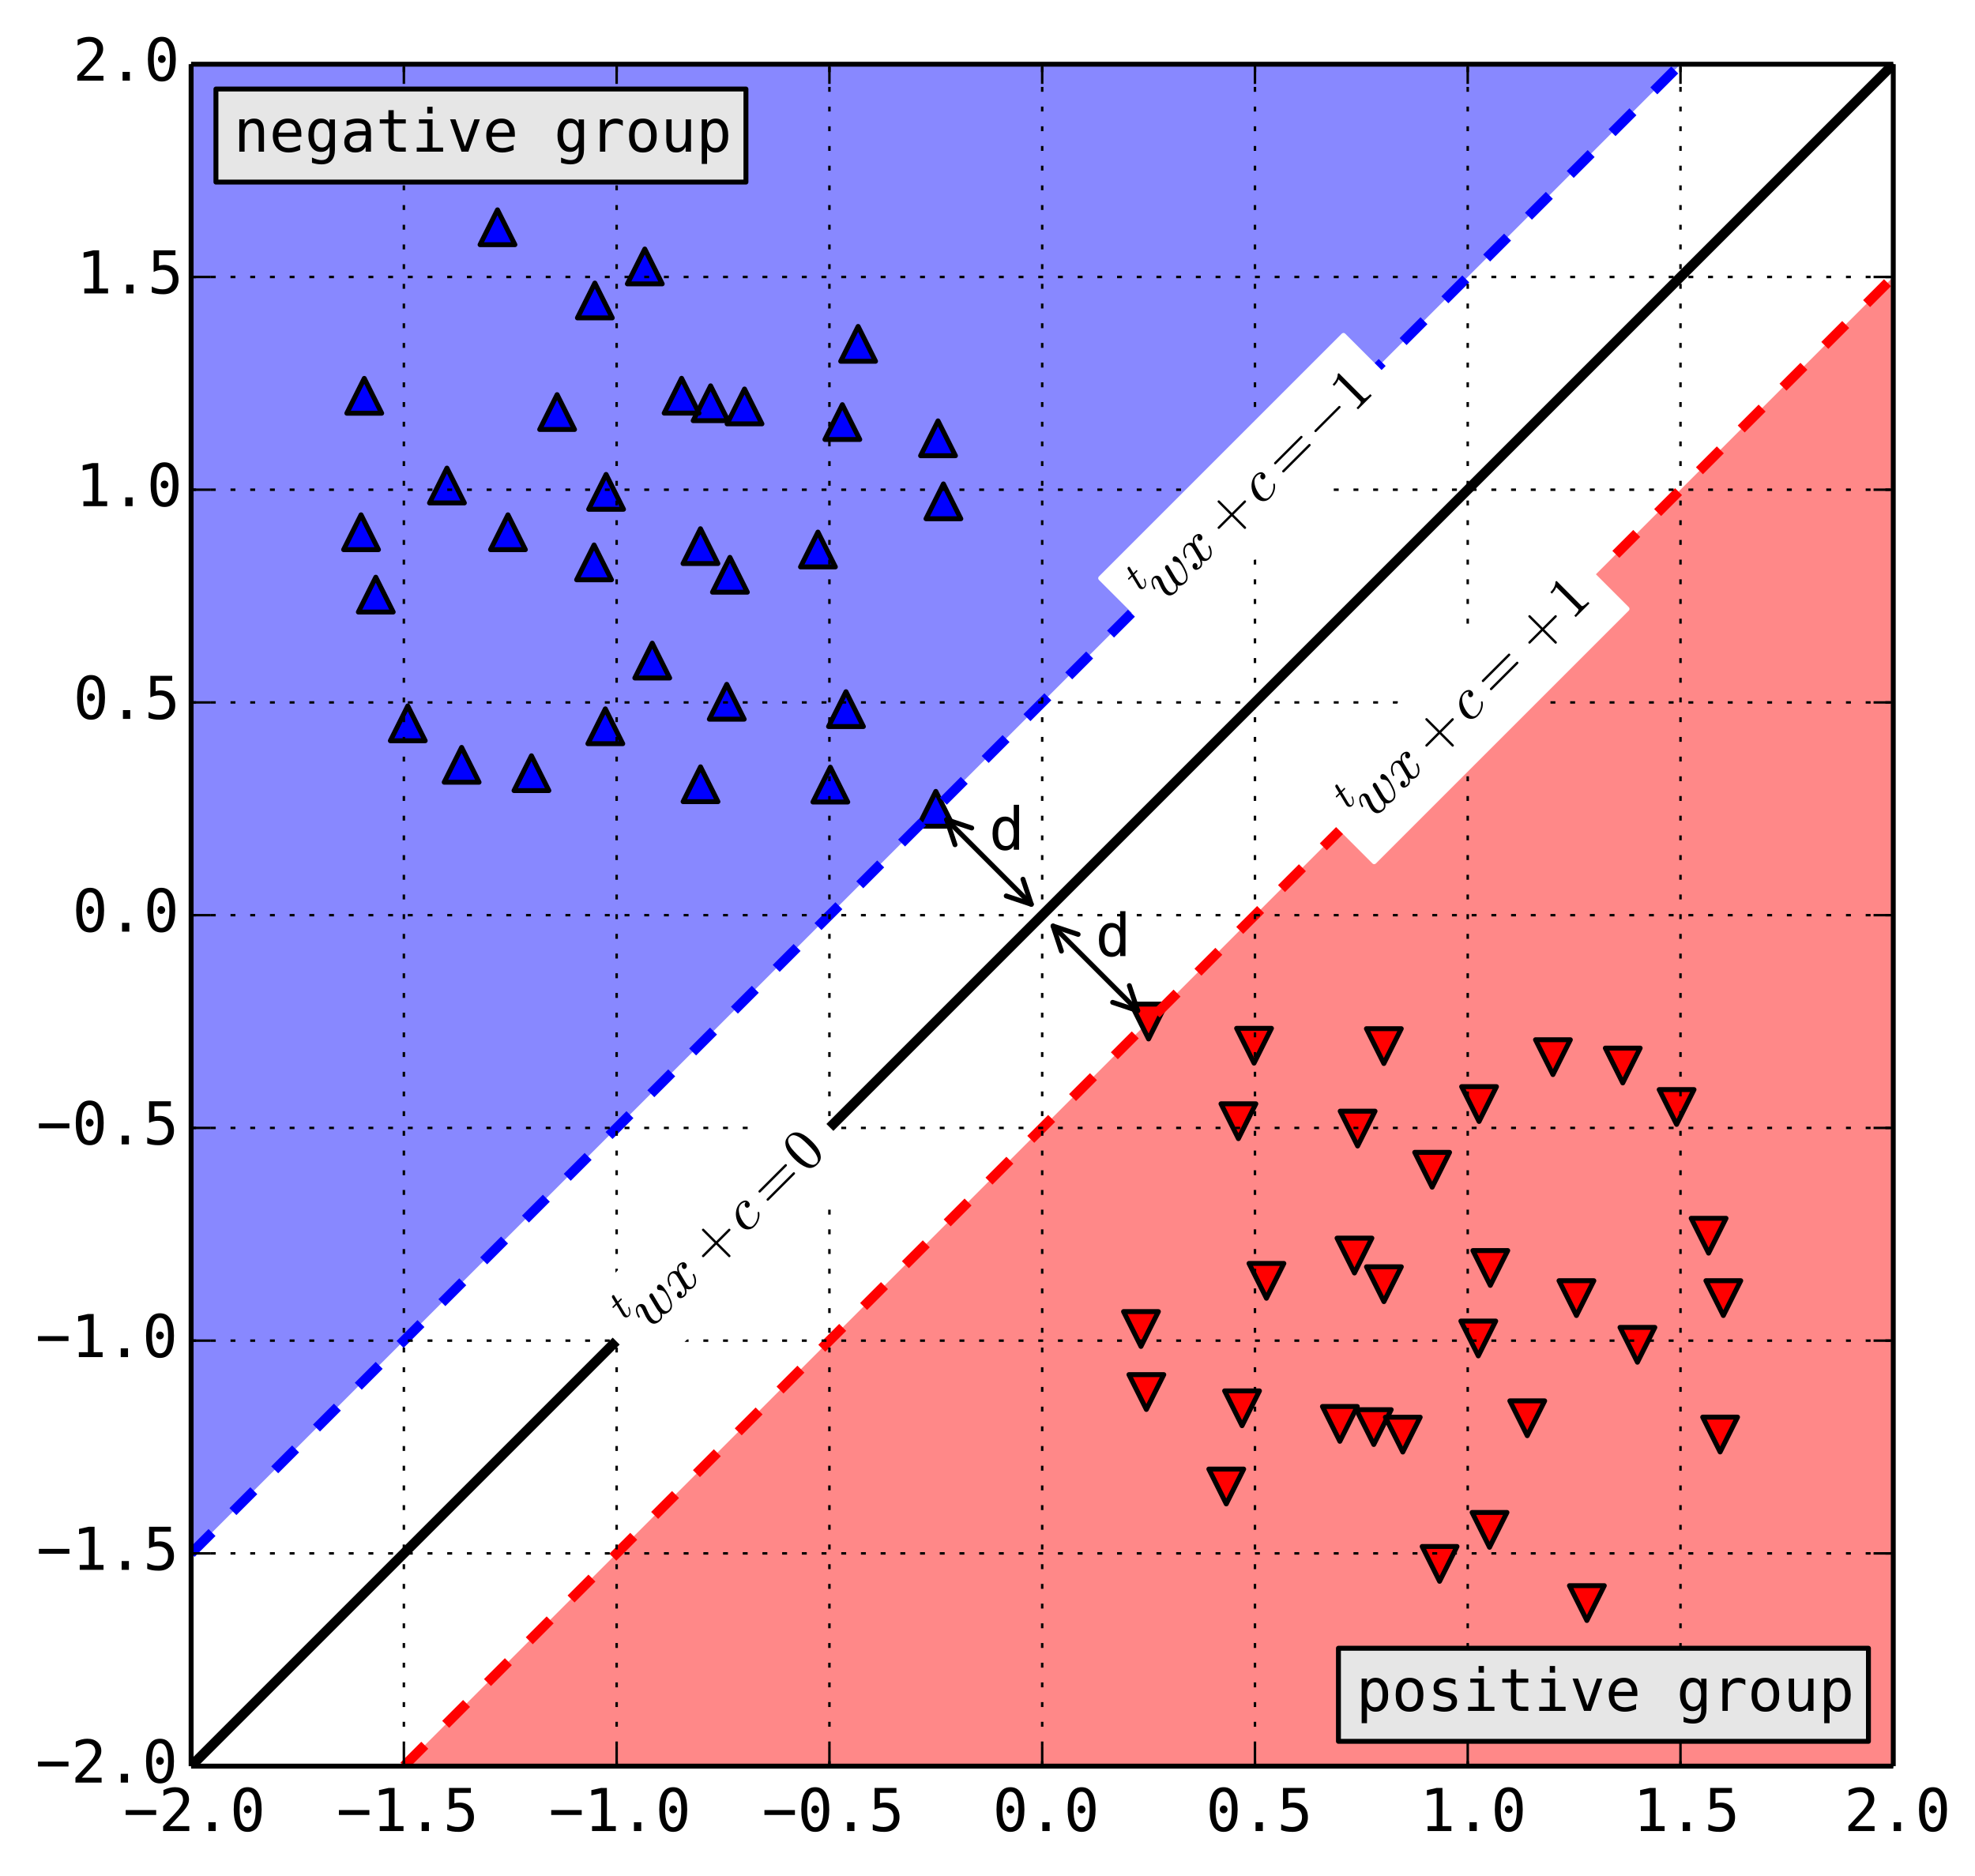 <?xml version="1.0" encoding="utf-8" standalone="no"?>
<!DOCTYPE svg PUBLIC "-//W3C//DTD SVG 1.1//EN"
  "http://www.w3.org/Graphics/SVG/1.1/DTD/svg11.dtd">
<!-- Created with matplotlib (http://matplotlib.org/) -->
<svg height="381pt" version="1.1" viewBox="0 0 401 381" width="401pt" xmlns="http://www.w3.org/2000/svg" xmlns:xlink="http://www.w3.org/1999/xlink">
 <defs>
  <style type="text/css">
*{stroke-linecap:butt;stroke-linejoin:round;}
  </style>
 </defs>
 <g id="figure_1">
  <g id="patch_1">
   <path d="
M0 381.516
L401.606 381.516
L401.606 0
L0 0
z
" style="fill:#ffffff;"/>
  </g>
  <g id="axes_1">
   <g id="patch_2">
    <path d="
M38.804 358.639
L384.404 358.639
L384.404 13.039
L38.804 13.039
z
" style="fill:#ffffff;"/>
   </g>
   <g id="PolyCollection_1">
    <defs>
     <path d="
M38.804 -368.478
L38.804 -66.078
L341.204 -368.478
L341.204 -368.478
L341.204 -368.478
L38.804 -368.478
z
" id="C0_0_546f40ec74"/>
    </defs>
    <g clip-path="url(#p51ee7c8092)">
     <use style="fill:#8888ff;" x="0.0" xlink:href="#C0_0_546f40ec74" y="381.516"/>
    </g>
   </g>
   <g id="PolyCollection_2">
    <defs>
     <path d="
M82.004 -22.878
L82.004 -22.878
L384.404 -325.278
L384.404 -22.878
L384.404 -22.878
L82.004 -22.878
z
" id="C1_0_8fe642c254"/>
    </defs>
    <g clip-path="url(#p51ee7c8092)">
     <use style="fill:#ff8888;" x="0.0" xlink:href="#C1_0_8fe642c254" y="381.516"/>
    </g>
   </g>
   <g id="PathCollection_1">
    <defs>
     <path d="
M-4.32978e-16 3.536
L3.536 -3.536
L-3.536 -3.536
z
" id="C2_0_7ac95a9a11"/>
    </defs>
    <g clip-path="url(#p51ee7c8092)">
     <use style="fill:#ff0000;stroke:#000000;" x="349.901" xlink:href="#C2_0_7ac95a9a11" y="263.599"/>
    </g>
    <g clip-path="url(#p51ee7c8092)">
     <use style="fill:#ff0000;stroke:#000000;" x="346.91" xlink:href="#C2_0_7ac95a9a11" y="250.932"/>
    </g>
    <g clip-path="url(#p51ee7c8092)">
     <use style="fill:#ff0000;stroke:#000000;" x="302.59" xlink:href="#C2_0_7ac95a9a11" y="257.48"/>
    </g>
    <g clip-path="url(#p51ee7c8092)">
     <use style="fill:#ff0000;stroke:#000000;" x="340.413" xlink:href="#C2_0_7ac95a9a11" y="224.792"/>
    </g>
    <g clip-path="url(#p51ee7c8092)">
     <use style="fill:#ff0000;stroke:#000000;" x="329.48" xlink:href="#C2_0_7ac95a9a11" y="216.37"/>
    </g>
    <g clip-path="url(#p51ee7c8092)">
     <use style="fill:#ff0000;stroke:#000000;" x="315.304" xlink:href="#C2_0_7ac95a9a11" y="214.671"/>
    </g>
    <g clip-path="url(#p51ee7c8092)">
     <use style="fill:#ff0000;stroke:#000000;" x="300.304" xlink:href="#C2_0_7ac95a9a11" y="224.195"/>
    </g>
    <g clip-path="url(#p51ee7c8092)">
     <use style="fill:#ff0000;stroke:#000000;" x="290.777" xlink:href="#C2_0_7ac95a9a11" y="237.538"/>
    </g>
    <g clip-path="url(#p51ee7c8092)">
     <use style="fill:#ff0000;stroke:#000000;" x="280.974" xlink:href="#C2_0_7ac95a9a11" y="212.425"/>
    </g>
    <g clip-path="url(#p51ee7c8092)">
     <use style="fill:#ff0000;stroke:#000000;" x="275.648" xlink:href="#C2_0_7ac95a9a11" y="229.174"/>
    </g>
    <g clip-path="url(#p51ee7c8092)">
     <use style="fill:#ff0000;stroke:#000000;" x="254.617" xlink:href="#C2_0_7ac95a9a11" y="212.352"/>
    </g>
    <g clip-path="url(#p51ee7c8092)">
     <use style="fill:#ff0000;stroke:#000000;" x="251.444" xlink:href="#C2_0_7ac95a9a11" y="227.679"/>
    </g>
    <g clip-path="url(#p51ee7c8092)">
     <use style="fill:#ff0000;stroke:#000000;" x="275.006" xlink:href="#C2_0_7ac95a9a11" y="254.96"/>
    </g>
    <g clip-path="url(#p51ee7c8092)">
     <use style="fill:#ff0000;stroke:#000000;" x="280.986" xlink:href="#C2_0_7ac95a9a11" y="260.776"/>
    </g>
    <g clip-path="url(#p51ee7c8092)">
     <use style="fill:#ff0000;stroke:#000000;" x="257.135" xlink:href="#C2_0_7ac95a9a11" y="260.094"/>
    </g>
    <g clip-path="url(#p51ee7c8092)">
     <use style="fill:#ff0000;stroke:#000000;" x="231.659" xlink:href="#C2_0_7ac95a9a11" y="269.875"/>
    </g>
    <g clip-path="url(#p51ee7c8092)">
     <use style="fill:#ff0000;stroke:#000000;" x="232.755" xlink:href="#C2_0_7ac95a9a11" y="282.673"/>
    </g>
    <g clip-path="url(#p51ee7c8092)">
     <use style="fill:#ff0000;stroke:#000000;" x="252.18" xlink:href="#C2_0_7ac95a9a11" y="285.972"/>
    </g>
    <g clip-path="url(#p51ee7c8092)">
     <use style="fill:#ff0000;stroke:#000000;" x="248.978" xlink:href="#C2_0_7ac95a9a11" y="301.855"/>
    </g>
    <g clip-path="url(#p51ee7c8092)">
     <use style="fill:#ff0000;stroke:#000000;" x="272.043" xlink:href="#C2_0_7ac95a9a11" y="289.145"/>
    </g>
    <g clip-path="url(#p51ee7c8092)">
     <use style="fill:#ff0000;stroke:#000000;" x="278.928" xlink:href="#C2_0_7ac95a9a11" y="289.792"/>
    </g>
    <g clip-path="url(#p51ee7c8092)">
     <use style="fill:#ff0000;stroke:#000000;" x="284.819" xlink:href="#C2_0_7ac95a9a11" y="291.322"/>
    </g>
    <g clip-path="url(#p51ee7c8092)">
     <use style="fill:#ff0000;stroke:#000000;" x="292.29" xlink:href="#C2_0_7ac95a9a11" y="317.573"/>
    </g>
    <g clip-path="url(#p51ee7c8092)">
     <use style="fill:#ff0000;stroke:#000000;" x="302.431" xlink:href="#C2_0_7ac95a9a11" y="310.663"/>
    </g>
    <g clip-path="url(#p51ee7c8092)">
     <use style="fill:#ff0000;stroke:#000000;" x="322.197" xlink:href="#C2_0_7ac95a9a11" y="325.529"/>
    </g>
    <g clip-path="url(#p51ee7c8092)">
     <use style="fill:#ff0000;stroke:#000000;" x="310.092" xlink:href="#C2_0_7ac95a9a11" y="288.002"/>
    </g>
    <g clip-path="url(#p51ee7c8092)">
     <use style="fill:#ff0000;stroke:#000000;" x="300.15" xlink:href="#C2_0_7ac95a9a11" y="271.798"/>
    </g>
    <g clip-path="url(#p51ee7c8092)">
     <use style="fill:#ff0000;stroke:#000000;" x="349.249" xlink:href="#C2_0_7ac95a9a11" y="291.304"/>
    </g>
    <g clip-path="url(#p51ee7c8092)">
     <use style="fill:#ff0000;stroke:#000000;" x="332.46" xlink:href="#C2_0_7ac95a9a11" y="273.085"/>
    </g>
    <g clip-path="url(#p51ee7c8092)">
     <use style="fill:#ff0000;stroke:#000000;" x="320.075" xlink:href="#C2_0_7ac95a9a11" y="263.599"/>
    </g>
   </g>
   <g id="PathCollection_2">
    <defs>
     <path d="
M0 -3.536
L-3.536 3.536
L3.536 3.536
z
" id="C3_0_19b89587c8"/>
    </defs>
    <g clip-path="url(#p51ee7c8092)">
     <use style="fill:#0000ff;stroke:#000000;" x="73.306" xlink:href="#C3_0_19b89587c8" y="108.079"/>
    </g>
    <g clip-path="url(#p51ee7c8092)">
     <use style="fill:#0000ff;stroke:#000000;" x="76.297" xlink:href="#C3_0_19b89587c8" y="120.746"/>
    </g>
    <g clip-path="url(#p51ee7c8092)">
     <use style="fill:#0000ff;stroke:#000000;" x="120.617" xlink:href="#C3_0_19b89587c8" y="114.198"/>
    </g>
    <g clip-path="url(#p51ee7c8092)">
     <use style="fill:#0000ff;stroke:#000000;" x="82.795" xlink:href="#C3_0_19b89587c8" y="146.885"/>
    </g>
    <g clip-path="url(#p51ee7c8092)">
     <use style="fill:#0000ff;stroke:#000000;" x="93.727" xlink:href="#C3_0_19b89587c8" y="155.307"/>
    </g>
    <g clip-path="url(#p51ee7c8092)">
     <use style="fill:#0000ff;stroke:#000000;" x="107.904" xlink:href="#C3_0_19b89587c8" y="157.007"/>
    </g>
    <g clip-path="url(#p51ee7c8092)">
     <use style="fill:#0000ff;stroke:#000000;" x="122.903" xlink:href="#C3_0_19b89587c8" y="147.482"/>
    </g>
    <g clip-path="url(#p51ee7c8092)">
     <use style="fill:#0000ff;stroke:#000000;" x="132.431" xlink:href="#C3_0_19b89587c8" y="134.14"/>
    </g>
    <g clip-path="url(#p51ee7c8092)">
     <use style="fill:#0000ff;stroke:#000000;" x="142.233" xlink:href="#C3_0_19b89587c8" y="159.252"/>
    </g>
    <g clip-path="url(#p51ee7c8092)">
     <use style="fill:#0000ff;stroke:#000000;" x="147.56" xlink:href="#C3_0_19b89587c8" y="142.504"/>
    </g>
    <g clip-path="url(#p51ee7c8092)">
     <use style="fill:#0000ff;stroke:#000000;" x="168.59" xlink:href="#C3_0_19b89587c8" y="159.326"/>
    </g>
    <g clip-path="url(#p51ee7c8092)">
     <use style="fill:#0000ff;stroke:#000000;" x="171.764" xlink:href="#C3_0_19b89587c8" y="143.998"/>
    </g>
    <g clip-path="url(#p51ee7c8092)">
     <use style="fill:#0000ff;stroke:#000000;" x="148.201" xlink:href="#C3_0_19b89587c8" y="116.717"/>
    </g>
    <g clip-path="url(#p51ee7c8092)">
     <use style="fill:#0000ff;stroke:#000000;" x="142.221" xlink:href="#C3_0_19b89587c8" y="110.901"/>
    </g>
    <g clip-path="url(#p51ee7c8092)">
     <use style="fill:#0000ff;stroke:#000000;" x="166.072" xlink:href="#C3_0_19b89587c8" y="111.584"/>
    </g>
    <g clip-path="url(#p51ee7c8092)">
     <use style="fill:#0000ff;stroke:#000000;" x="191.549" xlink:href="#C3_0_19b89587c8" y="101.803"/>
    </g>
    <g clip-path="url(#p51ee7c8092)">
     <use style="fill:#0000ff;stroke:#000000;" x="190.453" xlink:href="#C3_0_19b89587c8" y="89.005"/>
    </g>
    <g clip-path="url(#p51ee7c8092)">
     <use style="fill:#0000ff;stroke:#000000;" x="171.028" xlink:href="#C3_0_19b89587c8" y="85.706"/>
    </g>
    <g clip-path="url(#p51ee7c8092)">
     <use style="fill:#0000ff;stroke:#000000;" x="174.23" xlink:href="#C3_0_19b89587c8" y="69.823"/>
    </g>
    <g clip-path="url(#p51ee7c8092)">
     <use style="fill:#0000ff;stroke:#000000;" x="151.165" xlink:href="#C3_0_19b89587c8" y="82.532"/>
    </g>
    <g clip-path="url(#p51ee7c8092)">
     <use style="fill:#0000ff;stroke:#000000;" x="144.28" xlink:href="#C3_0_19b89587c8" y="81.886"/>
    </g>
    <g clip-path="url(#p51ee7c8092)">
     <use style="fill:#0000ff;stroke:#000000;" x="138.389" xlink:href="#C3_0_19b89587c8" y="80.355"/>
    </g>
    <g clip-path="url(#p51ee7c8092)">
     <use style="fill:#0000ff;stroke:#000000;" x="130.917" xlink:href="#C3_0_19b89587c8" y="54.105"/>
    </g>
    <g clip-path="url(#p51ee7c8092)">
     <use style="fill:#0000ff;stroke:#000000;" x="120.776" xlink:href="#C3_0_19b89587c8" y="61.015"/>
    </g>
    <g clip-path="url(#p51ee7c8092)">
     <use style="fill:#0000ff;stroke:#000000;" x="101.01" xlink:href="#C3_0_19b89587c8" y="46.149"/>
    </g>
    <g clip-path="url(#p51ee7c8092)">
     <use style="fill:#0000ff;stroke:#000000;" x="113.115" xlink:href="#C3_0_19b89587c8" y="83.675"/>
    </g>
    <g clip-path="url(#p51ee7c8092)">
     <use style="fill:#0000ff;stroke:#000000;" x="123.058" xlink:href="#C3_0_19b89587c8" y="99.879"/>
    </g>
    <g clip-path="url(#p51ee7c8092)">
     <use style="fill:#0000ff;stroke:#000000;" x="73.959" xlink:href="#C3_0_19b89587c8" y="80.373"/>
    </g>
    <g clip-path="url(#p51ee7c8092)">
     <use style="fill:#0000ff;stroke:#000000;" x="90.747" xlink:href="#C3_0_19b89587c8" y="98.592"/>
    </g>
    <g clip-path="url(#p51ee7c8092)">
     <use style="fill:#0000ff;stroke:#000000;" x="103.133" xlink:href="#C3_0_19b89587c8" y="108.079"/>
    </g>
   </g>
   <g id="PathCollection_3">
    <defs>
     <path d="
M-4.32978e-16 3.536
L3.536 -3.536
L-3.536 -3.536
z
" id="C4_0_7ac95a9a11"/>
    </defs>
    <g clip-path="url(#p51ee7c8092)">
     <use style="fill:#ff0000;stroke:#000000;" x="233.204" xlink:href="#C4_0_7ac95a9a11" y="207.439"/>
    </g>
   </g>
   <g id="PathCollection_4">
    <defs>
     <path d="
M0 -3.536
L-3.536 3.536
L3.536 3.536
z
" id="C5_0_19b89587c8"/>
    </defs>
    <g clip-path="url(#p51ee7c8092)">
     <use style="fill:#0000ff;stroke:#000000;" x="190.004" xlink:href="#C5_0_19b89587c8" y="164.239"/>
    </g>
   </g>
   <g id="line2d_1">
    <path clip-path="url(#p51ee7c8092)" d="
M38.804 358.639
L384.404 13.039" style="fill:none;stroke:#000000;stroke-linecap:square;stroke-width:2;"/>
   </g>
   <g id="line2d_2">
    <path clip-path="url(#p51ee7c8092)" d="
M38.804 315.439
L341.204 13.039" style="fill:none;stroke:#0000ff;stroke-dasharray:6,6;stroke-dashoffset:0.0;stroke-width:2;"/>
   </g>
   <g id="line2d_3">
    <path clip-path="url(#p51ee7c8092)" d="
M82.004 358.639
L384.404 56.239" style="fill:none;stroke:#ff0000;stroke-dasharray:6,6;stroke-dashoffset:0.0;stroke-width:2;"/>
   </g>
   <g id="matplotlib.axis_1">
    <g id="xtick_1">
     <g id="line2d_4">
      <path clip-path="url(#p51ee7c8092)" d="
M38.804 358.639
L38.804 13.039" style="fill:none;stroke:#000000;stroke-dasharray:1,3;stroke-dashoffset:0.0;stroke-width:0.5;"/>
     </g>
     <g id="line2d_5">
      <defs>
       <path d="
M0 0
L0 -4" id="m93b0483c22" style="stroke:#000000;stroke-width:0.5;"/>
      </defs>
      <g>
       <use style="stroke:#000000;stroke-width:0.5;" x="38.804" xlink:href="#m93b0483c22" y="358.639"/>
      </g>
     </g>
     <g id="line2d_6">
      <defs>
       <path d="
M0 0
L0 4" id="m741efc42ff" style="stroke:#000000;stroke-width:0.5;"/>
      </defs>
      <g>
       <use style="stroke:#000000;stroke-width:0.5;" x="38.804" xlink:href="#m741efc42ff" y="13.039"/>
      </g>
     </g>
     <g id="text_1">
      <!-- −2.0 -->
      <defs>
       <path d="
M18.219 8.297
L51.703 8.297
L51.703 0
L7.422 0
L7.422 8.297
Q16.547 17.922 23.375 25.297
Q30.219 32.672 32.812 35.688
Q37.703 41.656 39.406 45.344
Q41.109 49.031 41.109 52.875
Q41.109 58.984 37.516 62.453
Q33.938 65.922 27.688 65.922
Q23.25 65.922 18.359 64.312
Q13.484 62.703 8.016 59.422
L8.016 69.391
Q13.031 71.781 17.891 73
Q22.75 74.219 27.484 74.219
Q38.188 74.219 44.703 68.531
Q51.219 62.844 51.219 53.609
Q51.219 48.922 49.047 44.234
Q46.875 39.547 42 33.891
Q39.266 30.719 34.062 25.094
Q28.859 19.484 18.219 8.297" id="BitstreamVeraSansMono-Roman-32"/>
       <path d="
M23.875 14.891
L36.188 14.891
L36.188 0
L23.875 0
z
" id="BitstreamVeraSansMono-Roman-2e"/>
       <path d="
M23.578 36.625
Q23.578 39.312 25.453 41.266
Q27.344 43.219 29.984 43.219
Q32.719 43.219 34.672 41.266
Q36.625 39.312 36.625 36.625
Q36.625 33.891 34.688 31.984
Q32.766 30.078 29.984 30.078
Q27.25 30.078 25.406 31.938
Q23.578 33.797 23.578 36.625
M30.078 66.406
Q23.188 66.406 19.797 58.984
Q16.406 51.562 16.406 36.375
Q16.406 21.234 19.797 13.812
Q23.188 6.391 30.078 6.391
Q37.016 6.391 40.406 13.812
Q43.797 21.234 43.797 36.375
Q43.797 51.562 40.406 58.984
Q37.016 66.406 30.078 66.406
M30.078 74.219
Q41.75 74.219 47.734 64.641
Q53.719 55.078 53.719 36.375
Q53.719 17.719 47.734 8.141
Q41.75 -1.422 30.078 -1.422
Q18.406 -1.422 12.453 8.141
Q6.5 17.719 6.5 36.375
Q6.5 55.078 12.453 64.641
Q18.406 74.219 30.078 74.219" id="BitstreamVeraSansMono-Roman-30"/>
       <path d="
M4.297 35.5
L55.906 35.5
L55.906 27.203
L4.297 27.203
z
" id="BitstreamVeraSansMono-Roman-2212"/>
      </defs>
      <g transform="translate(25.002 371.821)scale(0.12 -0.12)">
       <use xlink:href="#BitstreamVeraSansMono-Roman-2212"/>
       <use x="60.205" xlink:href="#BitstreamVeraSansMono-Roman-32"/>
       <use x="120.41" xlink:href="#BitstreamVeraSansMono-Roman-2e"/>
       <use x="180.615" xlink:href="#BitstreamVeraSansMono-Roman-30"/>
      </g>
     </g>
    </g>
    <g id="xtick_2">
     <g id="line2d_7">
      <path clip-path="url(#p51ee7c8092)" d="
M82.004 358.639
L82.004 13.039" style="fill:none;stroke:#000000;stroke-dasharray:1,3;stroke-dashoffset:0.0;stroke-width:0.5;"/>
     </g>
     <g id="line2d_8">
      <g>
       <use style="stroke:#000000;stroke-width:0.5;" x="82.004" xlink:href="#m93b0483c22" y="358.639"/>
      </g>
     </g>
     <g id="line2d_9">
      <g>
       <use style="stroke:#000000;stroke-width:0.5;" x="82.004" xlink:href="#m741efc42ff" y="13.039"/>
      </g>
     </g>
     <g id="text_2">
      <!-- −1.5 -->
      <defs>
       <path d="
M10.109 72.906
L47.016 72.906
L47.016 64.594
L19.094 64.594
L19.094 46.688
Q21.188 47.469 23.312 47.828
Q25.438 48.188 27.594 48.188
Q38.922 48.188 45.562 41.5
Q52.203 34.812 52.203 23.391
Q52.203 11.859 45.234 5.219
Q38.281 -1.422 26.219 -1.422
Q20.406 -1.422 15.594 -0.641
Q10.797 0.141 6.984 1.703
L6.984 11.719
Q11.469 9.281 16.016 8.078
Q20.562 6.891 25.297 6.891
Q33.453 6.891 37.859 11.188
Q42.281 15.484 42.281 23.391
Q42.281 31.203 37.719 35.547
Q33.156 39.891 25 39.891
Q21.047 39.891 17.281 38.984
Q13.531 38.094 10.109 36.281
z
" id="BitstreamVeraSansMono-Roman-35"/>
       <path d="
M13.188 8.297
L28.516 8.297
L28.516 64.016
L12.016 60.297
L12.016 69.281
L28.422 72.906
L38.281 72.906
L38.281 8.297
L53.422 8.297
L53.422 0
L13.188 0
z
" id="BitstreamVeraSansMono-Roman-31"/>
      </defs>
      <g transform="translate(68.293 371.821)scale(0.12 -0.12)">
       <use xlink:href="#BitstreamVeraSansMono-Roman-2212"/>
       <use x="60.205" xlink:href="#BitstreamVeraSansMono-Roman-31"/>
       <use x="120.41" xlink:href="#BitstreamVeraSansMono-Roman-2e"/>
       <use x="180.615" xlink:href="#BitstreamVeraSansMono-Roman-35"/>
      </g>
     </g>
    </g>
    <g id="xtick_3">
     <g id="line2d_10">
      <path clip-path="url(#p51ee7c8092)" d="
M125.204 358.639
L125.204 13.039" style="fill:none;stroke:#000000;stroke-dasharray:1,3;stroke-dashoffset:0.0;stroke-width:0.5;"/>
     </g>
     <g id="line2d_11">
      <g>
       <use style="stroke:#000000;stroke-width:0.5;" x="125.204" xlink:href="#m93b0483c22" y="358.639"/>
      </g>
     </g>
     <g id="line2d_12">
      <g>
       <use style="stroke:#000000;stroke-width:0.5;" x="125.204" xlink:href="#m741efc42ff" y="13.039"/>
      </g>
     </g>
     <g id="text_3">
      <!-- −1.0 -->
      <g transform="translate(111.402 371.821)scale(0.12 -0.12)">
       <use xlink:href="#BitstreamVeraSansMono-Roman-2212"/>
       <use x="60.205" xlink:href="#BitstreamVeraSansMono-Roman-31"/>
       <use x="120.41" xlink:href="#BitstreamVeraSansMono-Roman-2e"/>
       <use x="180.615" xlink:href="#BitstreamVeraSansMono-Roman-30"/>
      </g>
     </g>
    </g>
    <g id="xtick_4">
     <g id="line2d_13">
      <path clip-path="url(#p51ee7c8092)" d="
M168.404 358.639
L168.404 13.039" style="fill:none;stroke:#000000;stroke-dasharray:1,3;stroke-dashoffset:0.0;stroke-width:0.5;"/>
     </g>
     <g id="line2d_14">
      <g>
       <use style="stroke:#000000;stroke-width:0.5;" x="168.404" xlink:href="#m93b0483c22" y="358.639"/>
      </g>
     </g>
     <g id="line2d_15">
      <g>
       <use style="stroke:#000000;stroke-width:0.5;" x="168.404" xlink:href="#m741efc42ff" y="13.039"/>
      </g>
     </g>
     <g id="text_4">
      <!-- −0.5 -->
      <g transform="translate(154.693 371.821)scale(0.12 -0.12)">
       <use xlink:href="#BitstreamVeraSansMono-Roman-2212"/>
       <use x="60.205" xlink:href="#BitstreamVeraSansMono-Roman-30"/>
       <use x="120.41" xlink:href="#BitstreamVeraSansMono-Roman-2e"/>
       <use x="180.615" xlink:href="#BitstreamVeraSansMono-Roman-35"/>
      </g>
     </g>
    </g>
    <g id="xtick_5">
     <g id="line2d_16">
      <path clip-path="url(#p51ee7c8092)" d="
M211.604 358.639
L211.604 13.039" style="fill:none;stroke:#000000;stroke-dasharray:1,3;stroke-dashoffset:0.0;stroke-width:0.5;"/>
     </g>
     <g id="line2d_17">
      <g>
       <use style="stroke:#000000;stroke-width:0.5;" x="211.604" xlink:href="#m93b0483c22" y="358.639"/>
      </g>
     </g>
     <g id="line2d_18">
      <g>
       <use style="stroke:#000000;stroke-width:0.5;" x="211.604" xlink:href="#m741efc42ff" y="13.039"/>
      </g>
     </g>
     <g id="text_5">
      <!-- 0.0 -->
      <g transform="translate(201.546 371.821)scale(0.12 -0.12)">
       <use xlink:href="#BitstreamVeraSansMono-Roman-30"/>
       <use x="60.205" xlink:href="#BitstreamVeraSansMono-Roman-2e"/>
       <use x="120.41" xlink:href="#BitstreamVeraSansMono-Roman-30"/>
      </g>
     </g>
    </g>
    <g id="xtick_6">
     <g id="line2d_19">
      <path clip-path="url(#p51ee7c8092)" d="
M254.804 358.639
L254.804 13.039" style="fill:none;stroke:#000000;stroke-dasharray:1,3;stroke-dashoffset:0.0;stroke-width:0.5;"/>
     </g>
     <g id="line2d_20">
      <g>
       <use style="stroke:#000000;stroke-width:0.5;" x="254.804" xlink:href="#m93b0483c22" y="358.639"/>
      </g>
     </g>
     <g id="line2d_21">
      <g>
       <use style="stroke:#000000;stroke-width:0.5;" x="254.804" xlink:href="#m741efc42ff" y="13.039"/>
      </g>
     </g>
     <g id="text_6">
      <!-- 0.5 -->
      <g transform="translate(244.837 371.821)scale(0.12 -0.12)">
       <use xlink:href="#BitstreamVeraSansMono-Roman-30"/>
       <use x="60.205" xlink:href="#BitstreamVeraSansMono-Roman-2e"/>
       <use x="120.41" xlink:href="#BitstreamVeraSansMono-Roman-35"/>
      </g>
     </g>
    </g>
    <g id="xtick_7">
     <g id="line2d_22">
      <path clip-path="url(#p51ee7c8092)" d="
M298.004 358.639
L298.004 13.039" style="fill:none;stroke:#000000;stroke-dasharray:1,3;stroke-dashoffset:0.0;stroke-width:0.5;"/>
     </g>
     <g id="line2d_23">
      <g>
       <use style="stroke:#000000;stroke-width:0.5;" x="298.004" xlink:href="#m93b0483c22" y="358.639"/>
      </g>
     </g>
     <g id="line2d_24">
      <g>
       <use style="stroke:#000000;stroke-width:0.5;" x="298.004" xlink:href="#m741efc42ff" y="13.039"/>
      </g>
     </g>
     <g id="text_7">
      <!-- 1.0 -->
      <g transform="translate(288.277 371.821)scale(0.12 -0.12)">
       <use xlink:href="#BitstreamVeraSansMono-Roman-31"/>
       <use x="60.205" xlink:href="#BitstreamVeraSansMono-Roman-2e"/>
       <use x="120.41" xlink:href="#BitstreamVeraSansMono-Roman-30"/>
      </g>
     </g>
    </g>
    <g id="xtick_8">
     <g id="line2d_25">
      <path clip-path="url(#p51ee7c8092)" d="
M341.204 358.639
L341.204 13.039" style="fill:none;stroke:#000000;stroke-dasharray:1,3;stroke-dashoffset:0.0;stroke-width:0.5;"/>
     </g>
     <g id="line2d_26">
      <g>
       <use style="stroke:#000000;stroke-width:0.5;" x="341.204" xlink:href="#m93b0483c22" y="358.639"/>
      </g>
     </g>
     <g id="line2d_27">
      <g>
       <use style="stroke:#000000;stroke-width:0.5;" x="341.204" xlink:href="#m741efc42ff" y="13.039"/>
      </g>
     </g>
     <g id="text_8">
      <!-- 1.5 -->
      <g transform="translate(331.568 371.821)scale(0.12 -0.12)">
       <use xlink:href="#BitstreamVeraSansMono-Roman-31"/>
       <use x="60.205" xlink:href="#BitstreamVeraSansMono-Roman-2e"/>
       <use x="120.41" xlink:href="#BitstreamVeraSansMono-Roman-35"/>
      </g>
     </g>
    </g>
    <g id="xtick_9">
     <g id="line2d_28">
      <path clip-path="url(#p51ee7c8092)" d="
M384.404 358.639
L384.404 13.039" style="fill:none;stroke:#000000;stroke-dasharray:1,3;stroke-dashoffset:0.0;stroke-width:0.5;"/>
     </g>
     <g id="line2d_29">
      <g>
       <use style="stroke:#000000;stroke-width:0.5;" x="384.404" xlink:href="#m93b0483c22" y="358.639"/>
      </g>
     </g>
     <g id="line2d_30">
      <g>
       <use style="stroke:#000000;stroke-width:0.5;" x="384.404" xlink:href="#m741efc42ff" y="13.039"/>
      </g>
     </g>
     <g id="text_9">
      <!-- 2.0 -->
      <g transform="translate(374.402 371.821)scale(0.12 -0.12)">
       <use xlink:href="#BitstreamVeraSansMono-Roman-32"/>
       <use x="60.205" xlink:href="#BitstreamVeraSansMono-Roman-2e"/>
       <use x="120.41" xlink:href="#BitstreamVeraSansMono-Roman-30"/>
      </g>
     </g>
    </g>
   </g>
   <g id="matplotlib.axis_2">
    <g id="ytick_1">
     <g id="line2d_31">
      <path clip-path="url(#p51ee7c8092)" d="
M38.804 358.639
L384.404 358.639" style="fill:none;stroke:#000000;stroke-dasharray:1,3;stroke-dashoffset:0.0;stroke-width:0.5;"/>
     </g>
     <g id="line2d_32">
      <defs>
       <path d="
M0 0
L4 0" id="m728421d6d4" style="stroke:#000000;stroke-width:0.5;"/>
      </defs>
      <g>
       <use style="stroke:#000000;stroke-width:0.5;" x="38.804" xlink:href="#m728421d6d4" y="358.639"/>
      </g>
     </g>
     <g id="line2d_33">
      <defs>
       <path d="
M0 0
L-4 0" id="mcb0005524f" style="stroke:#000000;stroke-width:0.5;"/>
      </defs>
      <g>
       <use style="stroke:#000000;stroke-width:0.5;" x="384.404" xlink:href="#mcb0005524f" y="358.639"/>
      </g>
     </g>
     <g id="text_10">
      <!-- −2.0 -->
      <g transform="translate(7.2 361.982)scale(0.12 -0.12)">
       <use xlink:href="#BitstreamVeraSansMono-Roman-2212"/>
       <use x="60.205" xlink:href="#BitstreamVeraSansMono-Roman-32"/>
       <use x="120.41" xlink:href="#BitstreamVeraSansMono-Roman-2e"/>
       <use x="180.615" xlink:href="#BitstreamVeraSansMono-Roman-30"/>
      </g>
     </g>
    </g>
    <g id="ytick_2">
     <g id="line2d_34">
      <path clip-path="url(#p51ee7c8092)" d="
M38.804 315.439
L384.404 315.439" style="fill:none;stroke:#000000;stroke-dasharray:1,3;stroke-dashoffset:0.0;stroke-width:0.5;"/>
     </g>
     <g id="line2d_35">
      <g>
       <use style="stroke:#000000;stroke-width:0.5;" x="38.804" xlink:href="#m728421d6d4" y="315.439"/>
      </g>
     </g>
     <g id="line2d_36">
      <g>
       <use style="stroke:#000000;stroke-width:0.5;" x="384.404" xlink:href="#mcb0005524f" y="315.439"/>
      </g>
     </g>
     <g id="text_11">
      <!-- −1.5 -->
      <g transform="translate(7.382 318.782)scale(0.12 -0.12)">
       <use xlink:href="#BitstreamVeraSansMono-Roman-2212"/>
       <use x="60.205" xlink:href="#BitstreamVeraSansMono-Roman-31"/>
       <use x="120.41" xlink:href="#BitstreamVeraSansMono-Roman-2e"/>
       <use x="180.615" xlink:href="#BitstreamVeraSansMono-Roman-35"/>
      </g>
     </g>
    </g>
    <g id="ytick_3">
     <g id="line2d_37">
      <path clip-path="url(#p51ee7c8092)" d="
M38.804 272.239
L384.404 272.239" style="fill:none;stroke:#000000;stroke-dasharray:1,3;stroke-dashoffset:0.0;stroke-width:0.5;"/>
     </g>
     <g id="line2d_38">
      <g>
       <use style="stroke:#000000;stroke-width:0.5;" x="38.804" xlink:href="#m728421d6d4" y="272.239"/>
      </g>
     </g>
     <g id="line2d_39">
      <g>
       <use style="stroke:#000000;stroke-width:0.5;" x="384.404" xlink:href="#mcb0005524f" y="272.239"/>
      </g>
     </g>
     <g id="text_12">
      <!-- −1.0 -->
      <g transform="translate(7.2 275.582)scale(0.12 -0.12)">
       <use xlink:href="#BitstreamVeraSansMono-Roman-2212"/>
       <use x="60.205" xlink:href="#BitstreamVeraSansMono-Roman-31"/>
       <use x="120.41" xlink:href="#BitstreamVeraSansMono-Roman-2e"/>
       <use x="180.615" xlink:href="#BitstreamVeraSansMono-Roman-30"/>
      </g>
     </g>
    </g>
    <g id="ytick_4">
     <g id="line2d_40">
      <path clip-path="url(#p51ee7c8092)" d="
M38.804 229.039
L384.404 229.039" style="fill:none;stroke:#000000;stroke-dasharray:1,3;stroke-dashoffset:0.0;stroke-width:0.5;"/>
     </g>
     <g id="line2d_41">
      <g>
       <use style="stroke:#000000;stroke-width:0.5;" x="38.804" xlink:href="#m728421d6d4" y="229.039"/>
      </g>
     </g>
     <g id="line2d_42">
      <g>
       <use style="stroke:#000000;stroke-width:0.5;" x="384.404" xlink:href="#mcb0005524f" y="229.039"/>
      </g>
     </g>
     <g id="text_13">
      <!-- −0.5 -->
      <g transform="translate(7.382 232.382)scale(0.12 -0.12)">
       <use xlink:href="#BitstreamVeraSansMono-Roman-2212"/>
       <use x="60.205" xlink:href="#BitstreamVeraSansMono-Roman-30"/>
       <use x="120.41" xlink:href="#BitstreamVeraSansMono-Roman-2e"/>
       <use x="180.615" xlink:href="#BitstreamVeraSansMono-Roman-35"/>
      </g>
     </g>
    </g>
    <g id="ytick_5">
     <g id="line2d_43">
      <path clip-path="url(#p51ee7c8092)" d="
M38.804 185.839
L384.404 185.839" style="fill:none;stroke:#000000;stroke-dasharray:1,3;stroke-dashoffset:0.0;stroke-width:0.5;"/>
     </g>
     <g id="line2d_44">
      <g>
       <use style="stroke:#000000;stroke-width:0.5;" x="38.804" xlink:href="#m728421d6d4" y="185.839"/>
      </g>
     </g>
     <g id="line2d_45">
      <g>
       <use style="stroke:#000000;stroke-width:0.5;" x="384.404" xlink:href="#mcb0005524f" y="185.839"/>
      </g>
     </g>
     <g id="text_14">
      <!-- 0.0 -->
      <g transform="translate(14.689 189.182)scale(0.12 -0.12)">
       <use xlink:href="#BitstreamVeraSansMono-Roman-30"/>
       <use x="60.205" xlink:href="#BitstreamVeraSansMono-Roman-2e"/>
       <use x="120.41" xlink:href="#BitstreamVeraSansMono-Roman-30"/>
      </g>
     </g>
    </g>
    <g id="ytick_6">
     <g id="line2d_46">
      <path clip-path="url(#p51ee7c8092)" d="
M38.804 142.639
L384.404 142.639" style="fill:none;stroke:#000000;stroke-dasharray:1,3;stroke-dashoffset:0.0;stroke-width:0.5;"/>
     </g>
     <g id="line2d_47">
      <g>
       <use style="stroke:#000000;stroke-width:0.5;" x="38.804" xlink:href="#m728421d6d4" y="142.639"/>
      </g>
     </g>
     <g id="line2d_48">
      <g>
       <use style="stroke:#000000;stroke-width:0.5;" x="384.404" xlink:href="#mcb0005524f" y="142.639"/>
      </g>
     </g>
     <g id="text_15">
      <!-- 0.5 -->
      <g transform="translate(14.871 145.982)scale(0.12 -0.12)">
       <use xlink:href="#BitstreamVeraSansMono-Roman-30"/>
       <use x="60.205" xlink:href="#BitstreamVeraSansMono-Roman-2e"/>
       <use x="120.41" xlink:href="#BitstreamVeraSansMono-Roman-35"/>
      </g>
     </g>
    </g>
    <g id="ytick_7">
     <g id="line2d_49">
      <path clip-path="url(#p51ee7c8092)" d="
M38.804 99.439
L384.404 99.439" style="fill:none;stroke:#000000;stroke-dasharray:1,3;stroke-dashoffset:0.0;stroke-width:0.5;"/>
     </g>
     <g id="line2d_50">
      <g>
       <use style="stroke:#000000;stroke-width:0.5;" x="38.804" xlink:href="#m728421d6d4" y="99.439"/>
      </g>
     </g>
     <g id="line2d_51">
      <g>
       <use style="stroke:#000000;stroke-width:0.5;" x="384.404" xlink:href="#mcb0005524f" y="99.439"/>
      </g>
     </g>
     <g id="text_16">
      <!-- 1.0 -->
      <g transform="translate(15.351 102.782)scale(0.12 -0.12)">
       <use xlink:href="#BitstreamVeraSansMono-Roman-31"/>
       <use x="60.205" xlink:href="#BitstreamVeraSansMono-Roman-2e"/>
       <use x="120.41" xlink:href="#BitstreamVeraSansMono-Roman-30"/>
      </g>
     </g>
    </g>
    <g id="ytick_8">
     <g id="line2d_52">
      <path clip-path="url(#p51ee7c8092)" d="
M38.804 56.239
L384.404 56.239" style="fill:none;stroke:#000000;stroke-dasharray:1,3;stroke-dashoffset:0.0;stroke-width:0.5;"/>
     </g>
     <g id="line2d_53">
      <g>
       <use style="stroke:#000000;stroke-width:0.5;" x="38.804" xlink:href="#m728421d6d4" y="56.239"/>
      </g>
     </g>
     <g id="line2d_54">
      <g>
       <use style="stroke:#000000;stroke-width:0.5;" x="384.404" xlink:href="#mcb0005524f" y="56.239"/>
      </g>
     </g>
     <g id="text_17">
      <!-- 1.5 -->
      <g transform="translate(15.533 59.582)scale(0.12 -0.12)">
       <use xlink:href="#BitstreamVeraSansMono-Roman-31"/>
       <use x="60.205" xlink:href="#BitstreamVeraSansMono-Roman-2e"/>
       <use x="120.41" xlink:href="#BitstreamVeraSansMono-Roman-35"/>
      </g>
     </g>
    </g>
    <g id="ytick_9">
     <g id="line2d_55">
      <path clip-path="url(#p51ee7c8092)" d="
M38.804 13.039
L384.404 13.039" style="fill:none;stroke:#000000;stroke-dasharray:1,3;stroke-dashoffset:0.0;stroke-width:0.5;"/>
     </g>
     <g id="line2d_56">
      <g>
       <use style="stroke:#000000;stroke-width:0.5;" x="38.804" xlink:href="#m728421d6d4" y="13.039"/>
      </g>
     </g>
     <g id="line2d_57">
      <g>
       <use style="stroke:#000000;stroke-width:0.5;" x="384.404" xlink:href="#mcb0005524f" y="13.039"/>
      </g>
     </g>
     <g id="text_18">
      <!-- 2.0 -->
      <g transform="translate(14.799 16.382)scale(0.12 -0.12)">
       <use xlink:href="#BitstreamVeraSansMono-Roman-32"/>
       <use x="60.205" xlink:href="#BitstreamVeraSansMono-Roman-2e"/>
       <use x="120.41" xlink:href="#BitstreamVeraSansMono-Roman-30"/>
      </g>
     </g>
    </g>
   </g>
   <g id="patch_3">
    <path d="
M38.804 13.039
L384.404 13.039" style="fill:none;stroke:#000000;"/>
   </g>
   <g id="patch_4">
    <path d="
M384.404 358.639
L384.404 13.039" style="fill:none;stroke:#000000;"/>
   </g>
   <g id="patch_5">
    <path d="
M38.804 358.639
L384.404 358.639" style="fill:none;stroke:#000000;"/>
   </g>
   <g id="patch_6">
    <path d="
M38.804 358.639
L38.804 13.039" style="fill:none;stroke:#000000;"/>
   </g>
   <g id="patch_7">
    <path d="
M209.397 183.632
Q200.802 175.037 192.206 166.441" style="fill:none;stroke:#000000;stroke-linecap:round;"/>
    <path d="
M207.7 178.541
L209.397 183.632
L204.306 181.935" style="fill:none;stroke:#000000;stroke-linecap:round;"/>
    <path d="
M193.903 171.532
L192.206 166.441
L197.297 168.138" style="fill:none;stroke:#000000;stroke-linecap:round;"/>
   </g>
   <g id="patch_8">
    <path d="
M213.81 188.045
Q222.406 196.641 231.001 205.236" style="fill:none;stroke:#000000;stroke-linecap:round;"/>
    <path d="
M215.507 193.136
L213.81 188.045
L218.901 189.742" style="fill:none;stroke:#000000;stroke-linecap:round;"/>
    <path d="
M229.304 200.145
L231.001 205.236
L225.91 203.539" style="fill:none;stroke:#000000;stroke-linecap:round;"/>
   </g>
   <g id="text_19">
    <!-- d -->
    <defs>
     <path d="
M41.891 47.703
L41.891 75.984
L50.875 75.984
L50.875 0
L41.891 0
L41.891 6.891
Q39.656 2.828 35.906 0.703
Q32.172 -1.422 27.297 -1.422
Q17.391 -1.422 11.688 6.266
Q6 13.969 6 27.484
Q6 40.828 11.719 48.406
Q17.438 56 27.297 56
Q32.234 56 35.984 53.875
Q39.75 51.766 41.891 47.703
M15.484 27.297
Q15.484 16.844 18.797 11.516
Q22.125 6.203 28.609 6.203
Q35.109 6.203 38.5 11.562
Q41.891 16.938 41.891 27.297
Q41.891 37.703 38.5 43.047
Q35.109 48.391 28.609 48.391
Q22.125 48.391 18.797 43.062
Q15.484 37.75 15.484 27.297" id="BitstreamVeraSansMono-Roman-64"/>
    </defs>
    <g transform="translate(200.804 172.543)scale(0.12 -0.12)">
     <use xlink:href="#BitstreamVeraSansMono-Roman-64"/>
    </g>
   </g>
   <g id="text_20">
    <!-- d -->
    <g transform="translate(222.404 194.143)scale(0.12 -0.12)">
     <use xlink:href="#BitstreamVeraSansMono-Roman-64"/>
    </g>
   </g>
   <g id="text_21">
    <g id="patch_9">
     <path d="
M132.137 278.653
L174.818 235.972
L161.47 222.624
L118.789 265.305
L132.137 278.653
z
" style="fill:#ffffff;stroke:#ffffff;"/>
    </g>
    <!-- ${}^t\!w x+c= 0$ -->
    <defs>
     <path d="
M25 -2.203
Q12.75 -2.203 8.328 7.875
Q3.906 17.969 3.906 31.891
Q3.906 40.578 5.484 48.234
Q7.078 55.906 11.781 61.25
Q16.5 66.609 25 66.609
Q31.594 66.609 35.781 63.375
Q39.984 60.156 42.188 55.047
Q44.391 49.953 45.188 44.109
Q46 38.281 46 31.891
Q46 23.297 44.406 15.797
Q42.828 8.297 38.188 3.047
Q33.547 -2.203 25 -2.203
M25 0.391
Q30.562 0.391 33.297 6.094
Q36.031 11.812 36.672 18.75
Q37.312 25.688 37.312 33.5
Q37.312 41.016 36.672 47.359
Q36.031 53.719 33.312 58.859
Q30.609 64.016 25 64.016
Q19.344 64.016 16.609 58.828
Q13.875 53.656 13.234 47.328
Q12.594 41.016 12.594 33.5
Q12.594 27.938 12.859 23
Q13.141 18.062 14.312 12.812
Q15.484 7.562 18.094 3.969
Q20.703 0.391 25 0.391" id="Cmr10-30"/>
     <path d="
M11.719 11.922
Q11.719 7.562 13.938 4.531
Q16.156 1.516 20.312 1.516
Q26.266 1.516 31.75 4.25
Q37.25 6.984 40.719 11.812
Q41.016 12.109 41.5 12.109
Q42 12.109 42.5 11.547
Q43.016 10.984 43.016 10.5
Q43.016 10.109 42.828 9.906
Q39.156 4.781 32.953 1.828
Q26.766 -1.125 20.125 -1.125
Q15.328 -1.125 11.672 1.141
Q8.016 3.422 6 7.219
Q4 11.031 4 15.828
Q4 22.562 7.766 29.203
Q11.531 35.844 17.781 40.016
Q24.031 44.188 30.906 44.188
Q35.406 44.188 38.984 42.016
Q42.578 39.844 42.578 35.594
Q42.578 32.859 40.984 30.922
Q39.406 29 36.719 29
Q35.109 29 34 30
Q32.906 31 32.906 32.625
Q32.906 34.969 34.609 36.625
Q36.328 38.281 38.625 38.281
L38.812 38.281
Q37.641 39.984 35.422 40.797
Q33.203 41.609 30.812 41.609
Q24.953 41.609 20.547 36.594
Q16.156 31.594 13.938 24.625
Q11.719 17.672 11.719 11.922" id="Cmmi10-63"/>
     <path d="
M7.516 23
Q6.688 23 6.141 23.625
Q5.609 24.266 5.609 25
Q5.609 25.734 6.141 26.359
Q6.688 27 7.516 27
L36.922 27
L36.922 56.5
Q36.922 57.281 37.5 57.781
Q38.094 58.297 38.922 58.297
Q39.656 58.297 40.281 57.781
Q40.922 57.281 40.922 56.5
L40.922 27
L70.312 27
Q71.047 27 71.578 26.359
Q72.125 25.734 72.125 25
Q72.125 24.266 71.578 23.625
Q71.047 23 70.312 23
L40.922 23
L40.922 -6.5
Q40.922 -7.281 40.281 -7.781
Q39.656 -8.297 38.922 -8.297
Q38.094 -8.297 37.5 -7.781
Q36.922 -7.281 36.922 -6.5
L36.922 23
z
" id="Cmr10-2b"/>
     <path d="
M10.797 11.625
Q10.797 13.719 11.359 16.453
Q11.922 19.188 12.594 21.312
Q13.281 23.438 14.906 27.828
Q16.547 32.234 16.703 32.625
Q18.016 36.281 18.016 38.625
Q18.016 41.609 15.828 41.609
Q11.859 41.609 9.297 37.531
Q6.734 33.453 5.516 28.422
Q5.328 27.781 4.688 27.781
L3.516 27.781
Q2.688 27.781 2.688 28.719
L2.688 29
Q4.297 34.969 7.609 39.578
Q10.938 44.188 16.016 44.188
Q19.578 44.188 22.047 41.844
Q24.516 39.5 24.516 35.891
Q24.516 34.031 23.688 31.984
Q22.516 28.953 20.922 24.703
Q19.344 20.453 18.453 16.984
Q17.578 13.531 17.578 10.297
Q17.578 6.391 19.625 3.953
Q21.688 1.516 25.594 1.516
Q30.906 1.516 34.422 9.625
Q34.281 10.203 34.281 11.281
Q34.281 13.969 35.109 17.391
L40.719 39.891
Q41.062 41.219 42.281 42.156
Q43.5 43.109 44.922 43.109
Q46.094 43.109 47 42.328
Q47.906 41.547 47.906 40.281
Q47.906 39.703 47.797 39.5
L42.188 17.188
Q41.219 13.188 41.219 10.016
Q41.219 6.25 42.938 3.875
Q44.672 1.516 48.391 1.516
Q54.828 1.516 58.984 10.016
Q60.547 13.031 62.469 18.938
Q64.406 24.859 64.406 27.984
Q64.406 30.859 63.469 32.547
Q62.547 34.234 60.906 36.188
Q59.281 38.141 59.281 39.109
Q59.281 41.016 60.906 42.641
Q62.547 44.281 64.5 44.281
Q66.891 44.281 67.938 42.078
Q69 39.891 69 37.109
Q69 33.734 67.875 28.531
Q66.75 23.344 65.031 18.094
Q63.328 12.844 61.812 9.719
Q56.344 -1.125 48.188 -1.125
Q44 -1.125 40.531 0.484
Q37.062 2.094 35.406 5.609
Q33.797 2.734 31.172 0.797
Q28.562 -1.125 25.391 -1.125
Q18.797 -1.125 14.797 2.016
Q10.797 5.172 10.797 11.625" id="Cmmi10-77"/>
     <path d="
M6.203 8.109
Q6.203 9.578 6.5 10.891
L13.719 39.594
L3.219 39.594
Q2.203 39.594 2.203 40.922
Q2.594 43.109 3.516 43.109
L14.594 43.109
L18.609 59.422
Q19 60.75 20.172 61.672
Q21.344 62.594 22.797 62.594
Q24.078 62.594 24.922 61.828
Q25.781 61.078 25.781 59.812
Q25.781 59.516 25.75 59.344
Q25.734 59.188 25.688 58.984
L21.688 43.109
L31.984 43.109
Q33.016 43.109 33.016 41.797
Q32.953 41.547 32.812 40.953
Q32.672 40.375 32.422 39.984
Q32.172 39.594 31.688 39.594
L20.797 39.594
L13.625 10.688
Q12.891 7.859 12.891 5.812
Q12.891 1.516 15.828 1.516
Q20.219 1.516 23.609 5.641
Q27 9.766 28.812 14.703
Q29.203 15.281 29.594 15.281
L30.812 15.281
Q31.203 15.281 31.438 15.016
Q31.688 14.75 31.688 14.406
Q31.688 14.203 31.594 14.109
Q29.391 8.062 25.188 3.469
Q21 -1.125 15.578 -1.125
Q11.625 -1.125 8.906 1.453
Q6.203 4.047 6.203 8.109" id="Cmmi10-74"/>
     <path d="
M7.516 13.281
Q6.688 13.281 6.141 13.906
Q5.609 14.547 5.609 15.281
Q5.609 16.109 6.141 16.688
Q6.688 17.281 7.516 17.281
L70.312 17.281
Q71.047 17.281 71.578 16.688
Q72.125 16.109 72.125 15.281
Q72.125 14.547 71.578 13.906
Q71.047 13.281 70.312 13.281
z

M7.516 32.719
Q6.688 32.719 6.141 33.297
Q5.609 33.891 5.609 34.719
Q5.609 35.453 6.141 36.078
Q6.688 36.719 7.516 36.719
L70.312 36.719
Q71.047 36.719 71.578 36.078
Q72.125 35.453 72.125 34.719
Q72.125 33.891 71.578 33.297
Q71.047 32.719 70.312 32.719
z
" id="Cmr10-3d"/>
     <path d="
M7.812 2.875
Q9.578 1.516 12.797 1.516
Q15.922 1.516 18.312 4.516
Q20.703 7.516 21.578 11.078
L26.125 28.812
Q27.203 33.641 27.203 35.406
Q27.203 37.891 25.812 39.75
Q24.422 41.609 21.922 41.609
Q18.75 41.609 15.969 39.625
Q13.188 37.641 11.281 34.594
Q9.375 31.547 8.594 28.422
Q8.406 27.781 7.812 27.781
L6.594 27.781
Q5.812 27.781 5.812 28.719
L5.812 29
Q6.781 32.719 9.125 36.25
Q11.469 39.797 14.859 41.984
Q18.266 44.188 22.125 44.188
Q25.781 44.188 28.734 42.234
Q31.688 40.281 32.906 36.922
Q34.625 39.984 37.281 42.078
Q39.938 44.188 43.109 44.188
Q45.266 44.188 47.5 43.422
Q49.75 42.672 51.172 41.109
Q52.594 39.547 52.594 37.203
Q52.594 34.672 50.953 32.828
Q49.312 31 46.781 31
Q45.172 31 44.094 32.031
Q43.016 33.062 43.016 34.625
Q43.016 36.719 44.453 38.297
Q45.906 39.891 47.906 40.188
Q46.094 41.609 42.922 41.609
Q39.703 41.609 37.328 38.625
Q34.969 35.641 33.984 31.984
L29.594 14.312
Q28.516 10.297 28.516 7.719
Q28.516 5.172 29.953 3.344
Q31.391 1.516 33.797 1.516
Q38.484 1.516 42.156 5.641
Q45.844 9.766 47.016 14.703
Q47.219 15.281 47.797 15.281
L49.031 15.281
Q49.422 15.281 49.656 15.016
Q49.906 14.75 49.906 14.406
Q49.906 14.312 49.812 14.109
Q48.391 8.156 43.844 3.516
Q39.312 -1.125 33.594 -1.125
Q29.938 -1.125 26.984 0.844
Q24.031 2.828 22.797 6.203
Q21.234 3.266 18.469 1.062
Q15.719 -1.125 12.594 -1.125
Q10.453 -1.125 8.172 -0.359
Q5.906 0.391 4.484 1.953
Q3.078 3.516 3.078 5.906
Q3.078 8.25 4.703 10.172
Q6.344 12.109 8.797 12.109
Q10.453 12.109 11.578 11.109
Q12.703 10.109 12.703 8.5
Q12.703 6.391 11.297 4.828
Q9.906 3.266 7.812 2.875" id="Cmmi10-78"/>
    </defs>
    <g transform="translate(130.373 271.798)rotate(-45.0)scale(0.12 -0.12)">
     <use transform="translate(0.0 43.184)scale(0.7)" xlink:href="#Cmmi10-74"/>
     <use transform="translate(17.973 0.669)" xlink:href="#Cmmi10-77"/>
     <use transform="translate(89.457 0.669)" xlink:href="#Cmmi10-78"/>
     <use transform="translate(164.096 0.669)" xlink:href="#Cmr10-2b"/>
     <use transform="translate(248.155 0.669)" xlink:href="#Cmmi10-63"/>
     <use transform="translate(308.926 0.669)" xlink:href="#Cmr10-3d"/>
     <use transform="translate(392.985 0.669)" xlink:href="#Cmr10-30"/>
    </g>
   </g>
   <g id="text_22">
    <g id="patch_10">
     <path d="
M236.828 130.763
L286.128 81.463
L272.779 68.115
L223.48 117.414
L236.828 130.763
z
" style="fill:#ffffff;stroke:#ffffff;"/>
    </g>
    <!-- ${}^t\!w x+c=-1$ -->
    <defs>
     <path d="
M9.281 0
L9.281 3.516
Q21.781 3.516 21.781 6.688
L21.781 59.188
Q16.609 56.688 8.688 56.688
L8.688 60.203
Q20.953 60.203 27.203 66.609
L28.609 66.609
Q28.953 66.609 29.266 66.328
Q29.594 66.062 29.594 65.719
L29.594 6.688
Q29.594 3.516 42.094 3.516
L42.094 0
z
" id="Cmr10-31"/>
     <path d="
M10.203 23
Q9.375 23 8.828 23.625
Q8.297 24.266 8.297 25
Q8.297 25.734 8.828 26.359
Q9.375 27 10.203 27
L67.578 27
Q68.359 27 68.875 26.359
Q69.391 25.734 69.391 25
Q69.391 24.266 68.875 23.625
Q68.359 23 67.578 23
z
" id="Cmsy10-a1"/>
    </defs>
    <g transform="translate(235.064 123.907)rotate(-45.0)scale(0.12 -0.12)">
     <use transform="translate(0.0 43.184)scale(0.7)" xlink:href="#Cmmi10-74"/>
     <use transform="translate(17.973 0.669)" xlink:href="#Cmmi10-77"/>
     <use transform="translate(89.457 0.669)" xlink:href="#Cmmi10-78"/>
     <use transform="translate(164.096 0.669)" xlink:href="#Cmr10-2b"/>
     <use transform="translate(248.155 0.669)" xlink:href="#Cmmi10-63"/>
     <use transform="translate(308.926 0.669)" xlink:href="#Cmr10-3d"/>
     <use transform="translate(392.985 0.669)" xlink:href="#Cmsy10-a1"/>
     <use transform="translate(470.67 0.669)" xlink:href="#Cmr10-31"/>
    </g>
   </g>
   <g id="text_23">
    <g id="patch_11">
     <path d="
M279.01 174.981
L330.346 123.645
L316.998 110.297
L265.662 161.633
L279.01 174.981
z
" style="fill:#ffffff;stroke:#ffffff;"/>
    </g>
    <!-- ${}^t\!w x+c=+1$ -->
    <g transform="translate(277.245 168.125)rotate(-45.0)scale(0.12 -0.12)">
     <use transform="translate(0.0 43.184)scale(0.7)" xlink:href="#Cmmi10-74"/>
     <use transform="translate(17.973 0.669)" xlink:href="#Cmmi10-77"/>
     <use transform="translate(89.457 0.669)" xlink:href="#Cmmi10-78"/>
     <use transform="translate(164.096 0.669)" xlink:href="#Cmr10-2b"/>
     <use transform="translate(248.155 0.669)" xlink:href="#Cmmi10-63"/>
     <use transform="translate(308.926 0.669)" xlink:href="#Cmr10-3d"/>
     <use transform="translate(410.543 0.669)" xlink:href="#Cmr10-2b"/>
     <use transform="translate(494.602 0.669)" xlink:href="#Cmr10-31"/>
    </g>
   </g>
   <g id="text_24">
    <g id="patch_12">
     <path d="
M271.754 353.599
L379.364 353.599
L379.364 334.702
L271.754 334.702
L271.754 353.599
z
" style="fill:#e6e6e6;stroke:#000000;"/>
    </g>
    <!-- positive group -->
    <defs>
     <path d="
M12.5 54.688
L35.5 54.688
L35.5 6.984
L53.328 6.984
L53.328 0
L8.688 0
L8.688 6.984
L26.516 6.984
L26.516 47.703
L12.5 47.703
z

M26.516 75.984
L35.5 75.984
L35.5 64.594
L26.516 64.594
z
" id="BitstreamVeraSansMono-Roman-69"/>
     <path d="
M18.312 6.891
L18.312 -20.797
L9.281 -20.797
L9.281 54.688
L18.312 54.688
L18.312 47.703
Q20.562 51.766 24.297 53.875
Q28.031 56 32.906 56
Q42.828 56 48.469 48.328
Q54.109 40.672 54.109 27.094
Q54.109 13.766 48.438 6.172
Q42.781 -1.422 32.906 -1.422
Q27.938 -1.422 24.188 0.703
Q20.453 2.828 18.312 6.891
M44.672 27.297
Q44.672 37.75 41.375 43.062
Q38.094 48.391 31.594 48.391
Q25.047 48.391 21.672 43.047
Q18.312 37.703 18.312 27.297
Q18.312 16.938 21.672 11.562
Q25.047 6.203 31.594 6.203
Q38.094 6.203 41.375 11.516
Q44.672 16.844 44.672 27.297" id="BitstreamVeraSansMono-Roman-70"/>
     <path d="
M47.516 52.781
L47.516 44
Q43.656 46.234 39.75 47.359
Q35.844 48.484 31.781 48.484
Q25.688 48.484 22.672 46.5
Q19.672 44.531 19.672 40.484
Q19.672 36.812 21.922 35
Q24.172 33.203 33.109 31.5
L36.719 30.812
Q43.406 29.547 46.844 25.734
Q50.297 21.922 50.297 15.828
Q50.297 7.719 44.531 3.141
Q38.766 -1.422 28.516 -1.422
Q24.469 -1.422 20.016 -0.562
Q15.578 0.297 10.406 2
L10.406 11.281
Q15.438 8.688 20.016 7.391
Q24.609 6.109 28.719 6.109
Q34.672 6.109 37.938 8.516
Q41.219 10.938 41.219 15.281
Q41.219 21.531 29.25 23.922
L28.859 24.031
L25.484 24.703
Q17.719 26.219 14.156 29.812
Q10.594 33.406 10.594 39.594
Q10.594 47.469 15.906 51.734
Q21.234 56 31.109 56
Q35.5 56 39.547 55.188
Q43.609 54.391 47.516 52.781" id="BitstreamVeraSansMono-Roman-73"/>
     <path d="
M56.391 43.406
Q53.516 45.656 50.531 46.672
Q47.562 47.703 44 47.703
Q35.594 47.703 31.141 42.422
Q26.703 37.156 26.703 27.203
L26.703 0
L17.672 0
L17.672 54.688
L26.703 54.688
L26.703 44
Q28.953 49.812 33.609 52.906
Q38.281 56 44.672 56
Q48 56 50.875 55.172
Q53.766 54.344 56.391 52.594
z
" id="BitstreamVeraSansMono-Roman-72"/>
     <path d="
M9.516 20.703
L9.516 54.594
L18.5 54.594
L18.5 20.703
Q18.5 13.328 21.109 9.859
Q23.734 6.391 29.203 6.391
Q35.547 6.391 38.906 10.859
Q42.281 15.328 42.281 23.688
L42.281 54.594
L51.312 54.594
L51.312 0
L42.281 0
L42.281 8.203
Q39.891 3.469 35.766 1.016
Q31.641 -1.422 26.125 -1.422
Q17.719 -1.422 13.609 4.078
Q9.516 9.578 9.516 20.703" id="BitstreamVeraSansMono-Roman-75"/>
     <path d="
M29.984 70.219
L29.984 54.688
L50.391 54.688
L50.391 47.703
L29.984 47.703
L29.984 18.016
Q29.984 11.969 32.281 9.562
Q34.578 7.172 40.281 7.172
L50.391 7.172
L50.391 0
L39.406 0
Q29.297 0 25.141 4.047
Q21 8.109 21 18.016
L21 47.703
L6.391 47.703
L6.391 54.688
L21 54.688
L21 70.219
z
" id="BitstreamVeraSansMono-Roman-74"/>
     <path d="
M4.891 54.688
L14.203 54.688
L30.078 8.797
L46 54.688
L55.328 54.688
L35.891 0
L24.312 0
z
" id="BitstreamVeraSansMono-Roman-76"/>
     <path id="BitstreamVeraSansMono-Roman-20"/>
     <path d="
M54.297 29.594
L54.297 25.203
L15.375 25.203
L15.375 24.906
Q15.375 15.969 20.031 11.078
Q24.703 6.203 33.203 6.203
Q37.5 6.203 42.188 7.562
Q46.875 8.938 52.203 11.719
L52.203 2.781
Q47.078 0.688 42.312 -0.359
Q37.547 -1.422 33.109 -1.422
Q20.359 -1.422 13.172 6.219
Q6 13.875 6 27.297
Q6 40.375 13.031 48.188
Q20.062 56 31.781 56
Q42.234 56 48.266 48.922
Q54.297 41.844 54.297 29.594
M45.312 32.234
Q45.125 40.141 41.578 44.266
Q38.031 48.391 31.391 48.391
Q24.906 48.391 20.703 44.094
Q16.5 39.797 15.719 32.172
z
" id="BitstreamVeraSansMono-Roman-65"/>
     <path d="
M30.078 48.391
Q23.25 48.391 19.734 43.062
Q16.219 37.75 16.219 27.297
Q16.219 16.891 19.734 11.547
Q23.25 6.203 30.078 6.203
Q36.969 6.203 40.484 11.547
Q44 16.891 44 27.297
Q44 37.75 40.484 43.062
Q36.969 48.391 30.078 48.391
M30.078 56
Q41.453 56 47.484 48.625
Q53.516 41.266 53.516 27.297
Q53.516 13.281 47.5 5.922
Q41.5 -1.422 30.078 -1.422
Q18.703 -1.422 12.688 5.922
Q6.688 13.281 6.688 27.297
Q6.688 41.266 12.688 48.625
Q18.703 56 30.078 56" id="BitstreamVeraSansMono-Roman-6f"/>
     <path d="
M41.891 27.781
Q41.891 37.891 38.594 43.141
Q35.297 48.391 29 48.391
Q22.406 48.391 18.938 43.141
Q15.484 37.891 15.484 27.781
Q15.484 17.672 18.969 12.375
Q22.469 7.078 29.109 7.078
Q35.297 7.078 38.594 12.391
Q41.891 17.719 41.891 27.781
M50.875 3.516
Q50.875 -8.797 45.062 -15.141
Q39.266 -21.484 27.984 -21.484
Q24.266 -21.484 20.203 -20.797
Q16.156 -20.125 12.109 -18.797
L12.109 -9.906
Q16.891 -12.156 20.797 -13.234
Q24.703 -14.312 27.984 -14.312
Q35.25 -14.312 38.562 -10.344
Q41.891 -6.391 41.891 2.203
L41.891 2.594
L41.891 8.688
Q39.75 4.109 36.031 1.859
Q32.328 -0.391 27 -0.391
Q17.438 -0.391 11.719 7.266
Q6 14.938 6 27.781
Q6 40.672 11.719 48.328
Q17.438 56 27 56
Q32.281 56 35.938 53.906
Q39.594 51.812 41.891 47.406
L41.891 54.5
L50.875 54.5
z
" id="BitstreamVeraSansMono-Roman-67"/>
    </defs>
    <g transform="translate(275.354 347.421)scale(0.12 -0.12)">
     <use xlink:href="#BitstreamVeraSansMono-Roman-70"/>
     <use x="60.205" xlink:href="#BitstreamVeraSansMono-Roman-6f"/>
     <use x="120.41" xlink:href="#BitstreamVeraSansMono-Roman-73"/>
     <use x="180.615" xlink:href="#BitstreamVeraSansMono-Roman-69"/>
     <use x="240.82" xlink:href="#BitstreamVeraSansMono-Roman-74"/>
     <use x="301.025" xlink:href="#BitstreamVeraSansMono-Roman-69"/>
     <use x="361.23" xlink:href="#BitstreamVeraSansMono-Roman-76"/>
     <use x="421.436" xlink:href="#BitstreamVeraSansMono-Roman-65"/>
     <use x="481.641" xlink:href="#BitstreamVeraSansMono-Roman-20"/>
     <use x="541.846" xlink:href="#BitstreamVeraSansMono-Roman-67"/>
     <use x="602.051" xlink:href="#BitstreamVeraSansMono-Roman-72"/>
     <use x="662.256" xlink:href="#BitstreamVeraSansMono-Roman-6f"/>
     <use x="722.461" xlink:href="#BitstreamVeraSansMono-Roman-75"/>
     <use x="782.666" xlink:href="#BitstreamVeraSansMono-Roman-70"/>
    </g>
   </g>
   <g id="text_25">
    <g id="patch_13">
     <path d="
M43.844 36.975
L151.454 36.975
L151.454 18.079
L43.844 18.079
L43.844 36.975
z
" style="fill:#e6e6e6;stroke:#000000;"/>
    </g>
    <!-- negative group -->
    <defs>
     <path d="
M34.281 27.484
L31.297 27.484
Q23.438 27.484 19.453 24.719
Q15.484 21.969 15.484 16.5
Q15.484 11.578 18.453 8.844
Q21.438 6.109 26.703 6.109
Q34.125 6.109 38.375 11.25
Q42.625 16.406 42.672 25.484
L42.672 27.484
z

M51.703 31.203
L51.703 0
L42.672 0
L42.672 8.109
Q39.797 3.219 35.422 0.891
Q31.062 -1.422 24.812 -1.422
Q16.453 -1.422 11.469 3.297
Q6.5 8.016 6.5 15.922
Q6.5 25.047 12.625 29.781
Q18.75 34.516 30.609 34.516
L42.672 34.516
L42.672 35.938
Q42.625 42.484 39.344 45.438
Q36.078 48.391 28.906 48.391
Q24.312 48.391 19.625 47.062
Q14.938 45.75 10.5 43.219
L10.5 52.203
Q15.484 54.109 20.047 55.047
Q24.609 56 28.906 56
Q35.688 56 40.5 54
Q45.312 52 48.297 48
Q50.141 45.562 50.922 41.969
Q51.703 38.375 51.703 31.203" id="BitstreamVeraSansMono-Roman-61"/>
     <path d="
M51.312 33.891
L51.312 0
L42.281 0
L42.281 33.891
Q42.281 41.266 39.688 44.719
Q37.109 48.188 31.594 48.188
Q25.297 48.188 21.891 43.719
Q18.5 39.266 18.5 30.906
L18.5 0
L9.516 0
L9.516 54.688
L18.5 54.688
L18.5 46.484
Q20.906 51.172 25 53.578
Q29.109 56 34.719 56
Q43.062 56 47.188 50.5
Q51.312 45.016 51.312 33.891" id="BitstreamVeraSansMono-Roman-6e"/>
    </defs>
    <g transform="translate(47.444 30.797)scale(0.12 -0.12)">
     <use xlink:href="#BitstreamVeraSansMono-Roman-6e"/>
     <use x="60.205" xlink:href="#BitstreamVeraSansMono-Roman-65"/>
     <use x="120.41" xlink:href="#BitstreamVeraSansMono-Roman-67"/>
     <use x="180.615" xlink:href="#BitstreamVeraSansMono-Roman-61"/>
     <use x="240.82" xlink:href="#BitstreamVeraSansMono-Roman-74"/>
     <use x="301.025" xlink:href="#BitstreamVeraSansMono-Roman-69"/>
     <use x="361.23" xlink:href="#BitstreamVeraSansMono-Roman-76"/>
     <use x="421.436" xlink:href="#BitstreamVeraSansMono-Roman-65"/>
     <use x="481.641" xlink:href="#BitstreamVeraSansMono-Roman-20"/>
     <use x="541.846" xlink:href="#BitstreamVeraSansMono-Roman-67"/>
     <use x="602.051" xlink:href="#BitstreamVeraSansMono-Roman-72"/>
     <use x="662.256" xlink:href="#BitstreamVeraSansMono-Roman-6f"/>
     <use x="722.461" xlink:href="#BitstreamVeraSansMono-Roman-75"/>
     <use x="782.666" xlink:href="#BitstreamVeraSansMono-Roman-70"/>
    </g>
   </g>
  </g>
 </g>
 <defs>
  <clipPath id="p51ee7c8092">
   <rect height="345.6" width="345.6" x="38.804" y="13.039"/>
  </clipPath>
 </defs>
</svg>
